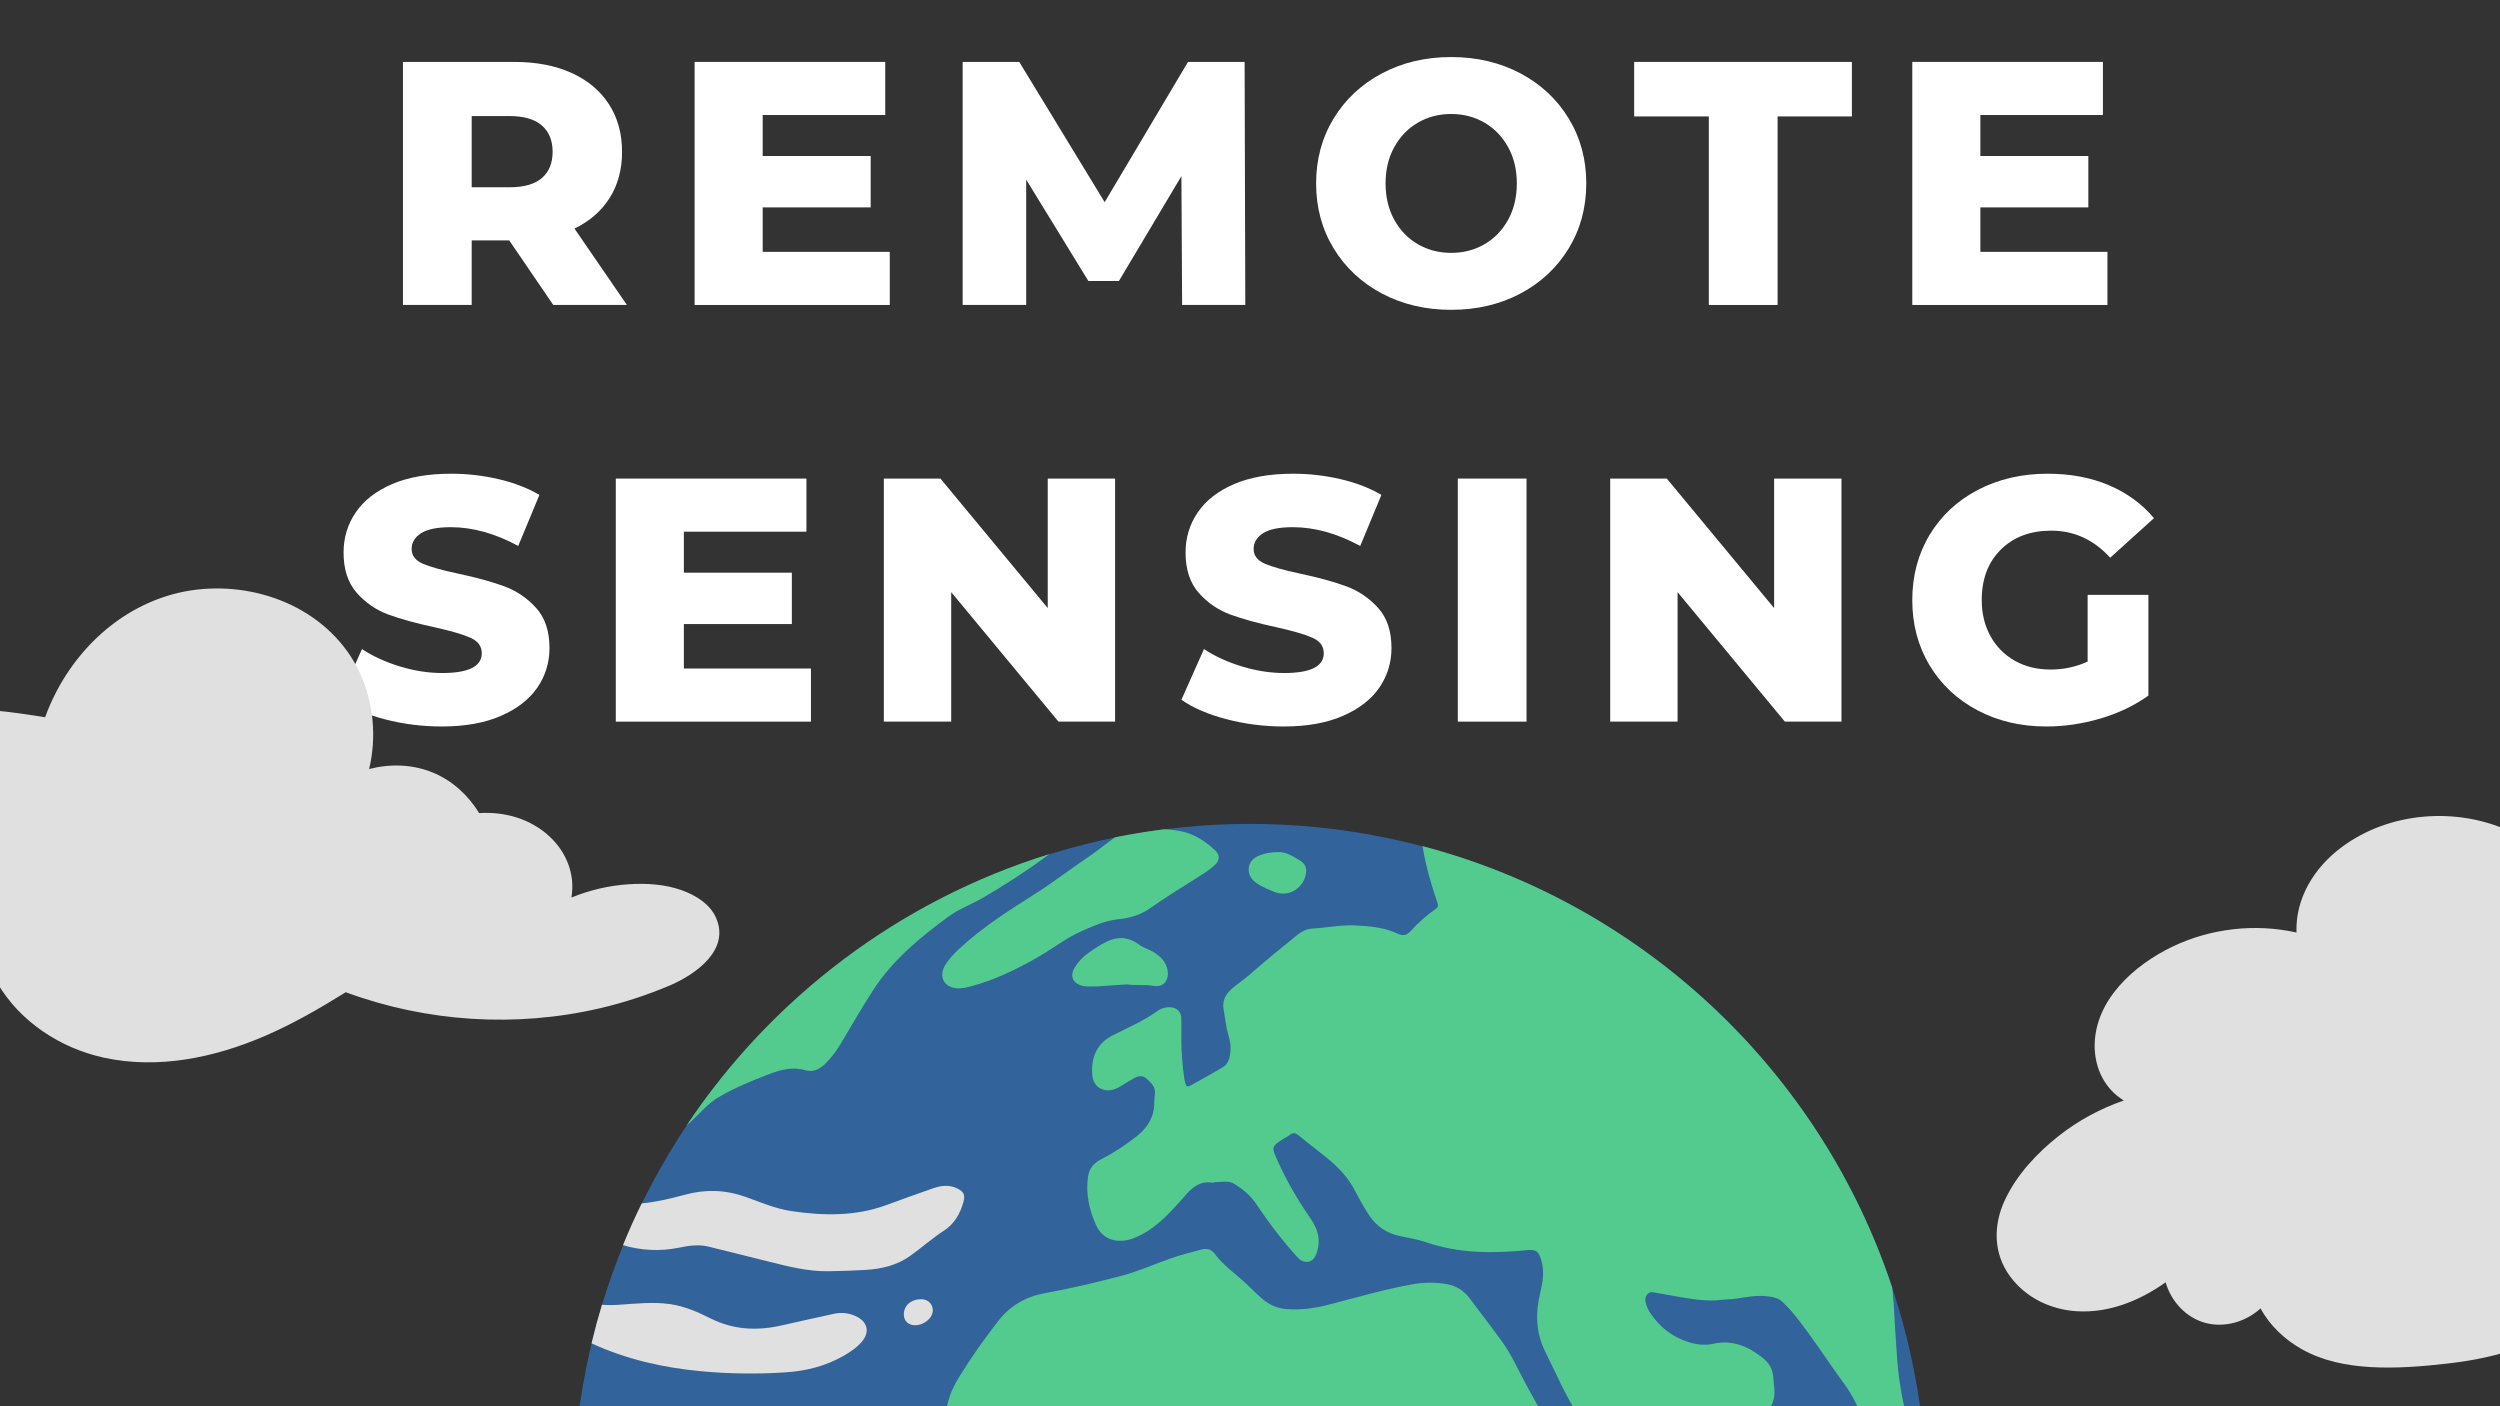 <svg xmlns="http://www.w3.org/2000/svg" xmlns:xlink="http://www.w3.org/1999/xlink" width="1920" zoomAndPan="magnify" viewBox="0 0 1440 810" height="1080" preserveAspectRatio="xMidYMid meet" version="1.0"><rect x="0" y="0" width="1440" height="810" fill="#333333" stroke="none"/><defs><g/><clipPath id="d861720b73"><path d="M 330 474.559 L 1109.91 474.559 L 1109.91 810 L 330 810 Z M 330 474.559 " clip-rule="nonzero"/></clipPath></defs><g fill="#ffffff" fill-opacity="1"><g transform="translate(218.102, 175.659)"><g><path d="M 75.203 -37.203 L 53.594 -37.203 L 53.594 0 L 14 0 L 14 -140 L 78 -140 C 90.664 -140 101.664 -137.898 111 -133.703 C 120.332 -129.504 127.531 -123.504 132.594 -115.703 C 137.664 -107.898 140.203 -98.734 140.203 -88.203 C 140.203 -78.066 137.832 -69.234 133.094 -61.703 C 128.363 -54.172 121.598 -48.27 112.797 -44 L 143 0 L 100.594 0 Z M 100.203 -88.203 C 100.203 -94.734 98.133 -99.797 94 -103.391 C 89.863 -106.992 83.727 -108.797 75.594 -108.797 L 53.594 -108.797 L 53.594 -67.797 L 75.594 -67.797 C 83.727 -67.797 89.863 -69.562 94 -73.094 C 98.133 -76.633 100.203 -81.672 100.203 -88.203 Z M 100.203 -88.203 "/></g></g></g><g fill="#ffffff" fill-opacity="1"><g transform="translate(386.098, 175.659)"><g><path d="M 126.406 -30.594 L 126.406 0 L 14 0 L 14 -140 L 123.797 -140 L 123.797 -109.406 L 53.203 -109.406 L 53.203 -85.797 L 115.406 -85.797 L 115.406 -56.203 L 53.203 -56.203 L 53.203 -30.594 Z M 126.406 -30.594 "/></g></g></g><g fill="#ffffff" fill-opacity="1"><g transform="translate(540.494, 175.659)"><g><path d="M 140.406 0 L 140 -74.203 L 104 -13.797 L 86.406 -13.797 L 50.594 -72.203 L 50.594 0 L 14 0 L 14 -140 L 46.594 -140 L 95.797 -59.203 L 143.797 -140 L 176.406 -140 L 176.797 0 Z M 140.406 0 "/></g></g></g><g fill="#ffffff" fill-opacity="1"><g transform="translate(751.289, 175.659)"><g><path d="M 84.594 2.797 C 69.801 2.797 56.504 -0.332 44.703 -6.594 C 32.898 -12.863 23.629 -21.531 16.891 -32.594 C 10.16 -43.664 6.797 -56.133 6.797 -70 C 6.797 -83.863 10.16 -96.328 16.891 -107.391 C 23.629 -118.461 32.898 -127.129 44.703 -133.391 C 56.504 -139.66 69.801 -142.797 84.594 -142.797 C 99.395 -142.797 112.695 -139.66 124.5 -133.391 C 136.301 -127.129 145.566 -118.461 152.297 -107.391 C 159.035 -96.328 162.406 -83.863 162.406 -70 C 162.406 -56.133 159.035 -43.664 152.297 -32.594 C 145.566 -21.531 136.301 -12.863 124.5 -6.594 C 112.695 -0.332 99.395 2.797 84.594 2.797 Z M 84.594 -30 C 91.664 -30 98.066 -31.664 103.797 -35 C 109.535 -38.332 114.07 -43.031 117.406 -49.094 C 120.738 -55.164 122.406 -62.133 122.406 -70 C 122.406 -77.863 120.738 -84.828 117.406 -90.891 C 114.07 -96.961 109.535 -101.664 103.797 -105 C 98.066 -108.332 91.664 -110 84.594 -110 C 77.531 -110 71.129 -108.332 65.391 -105 C 59.66 -101.664 55.129 -96.961 51.797 -90.891 C 48.461 -84.828 46.797 -77.863 46.797 -70 C 46.797 -62.133 48.461 -55.164 51.797 -49.094 C 55.129 -43.031 59.66 -38.332 65.391 -35 C 71.129 -31.664 77.531 -30 84.594 -30 Z M 84.594 -30 "/></g></g></g><g fill="#ffffff" fill-opacity="1"><g transform="translate(940.485, 175.659)"><g><path d="M 43.797 -108.594 L 0.797 -108.594 L 0.797 -140 L 126.203 -140 L 126.203 -108.594 L 83.406 -108.594 L 83.406 0 L 43.797 0 Z M 43.797 -108.594 "/></g></g></g><g fill="#ffffff" fill-opacity="1"><g transform="translate(1087.481, 175.659)"><g><path d="M 126.406 -30.594 L 126.406 0 L 14 0 L 14 -140 L 123.797 -140 L 123.797 -109.406 L 53.203 -109.406 L 53.203 -85.797 L 115.406 -85.797 L 115.406 -56.203 L 53.203 -56.203 L 53.203 -30.594 Z M 126.406 -30.594 "/></g></g></g><g fill="#ffffff" fill-opacity="1"><g transform="translate(191.301, 415.659)"><g><path d="M 63.203 2.797 C 51.867 2.797 40.867 1.398 30.203 -1.391 C 19.535 -4.191 10.867 -7.926 4.203 -12.594 L 17.203 -41.797 C 23.461 -37.66 30.727 -34.328 39 -31.797 C 47.27 -29.266 55.406 -28 63.406 -28 C 78.602 -28 86.203 -31.801 86.203 -39.406 C 86.203 -43.406 84.035 -46.367 79.703 -48.297 C 75.367 -50.234 68.398 -52.27 58.797 -54.406 C 48.266 -56.664 39.461 -59.094 32.391 -61.688 C 25.328 -64.289 19.258 -68.457 14.188 -74.188 C 9.125 -79.926 6.594 -87.664 6.594 -97.406 C 6.594 -105.938 8.926 -113.633 13.594 -120.5 C 18.258 -127.363 25.227 -132.797 34.5 -136.797 C 43.77 -140.797 55.133 -142.797 68.594 -142.797 C 77.801 -142.797 86.867 -141.758 95.797 -139.688 C 104.734 -137.625 112.602 -134.594 119.406 -130.594 L 107.203 -101.203 C 93.867 -108.398 80.938 -112 68.406 -112 C 60.531 -112 54.789 -110.832 51.188 -108.5 C 47.594 -106.164 45.797 -103.133 45.797 -99.406 C 45.797 -95.664 47.926 -92.863 52.188 -91 C 56.457 -89.133 63.328 -87.203 72.797 -85.203 C 83.461 -82.93 92.297 -80.492 99.297 -77.891 C 106.297 -75.297 112.363 -71.164 117.5 -65.5 C 122.633 -59.832 125.203 -52.133 125.203 -42.406 C 125.203 -34 122.867 -26.395 118.203 -19.594 C 113.535 -12.801 106.535 -7.367 97.203 -3.297 C 87.867 0.766 76.535 2.797 63.203 2.797 Z M 63.203 2.797 "/></g></g></g><g fill="#ffffff" fill-opacity="1"><g transform="translate(340.697, 415.659)"><g><path d="M 126.406 -30.594 L 126.406 0 L 14 0 L 14 -140 L 123.797 -140 L 123.797 -109.406 L 53.203 -109.406 L 53.203 -85.797 L 115.406 -85.797 L 115.406 -56.203 L 53.203 -56.203 L 53.203 -30.594 Z M 126.406 -30.594 "/></g></g></g><g fill="#ffffff" fill-opacity="1"><g transform="translate(495.094, 415.659)"><g><path d="M 147.203 -140 L 147.203 0 L 114.594 0 L 52.797 -74.594 L 52.797 0 L 14 0 L 14 -140 L 46.594 -140 L 108.406 -65.406 L 108.406 -140 Z M 147.203 -140 "/></g></g></g><g fill="#ffffff" fill-opacity="1"><g transform="translate(676.29, 415.659)"><g><path d="M 63.203 2.797 C 51.867 2.797 40.867 1.398 30.203 -1.391 C 19.535 -4.191 10.867 -7.926 4.203 -12.594 L 17.203 -41.797 C 23.461 -37.66 30.727 -34.328 39 -31.797 C 47.27 -29.266 55.406 -28 63.406 -28 C 78.602 -28 86.203 -31.801 86.203 -39.406 C 86.203 -43.406 84.035 -46.367 79.703 -48.297 C 75.367 -50.234 68.398 -52.27 58.797 -54.406 C 48.266 -56.664 39.461 -59.094 32.391 -61.688 C 25.328 -64.289 19.258 -68.457 14.188 -74.188 C 9.125 -79.926 6.594 -87.664 6.594 -97.406 C 6.594 -105.938 8.926 -113.633 13.594 -120.5 C 18.258 -127.363 25.227 -132.797 34.5 -136.797 C 43.77 -140.797 55.133 -142.797 68.594 -142.797 C 77.801 -142.797 86.867 -141.758 95.797 -139.688 C 104.734 -137.625 112.602 -134.594 119.406 -130.594 L 107.203 -101.203 C 93.867 -108.398 80.938 -112 68.406 -112 C 60.531 -112 54.789 -110.832 51.188 -108.5 C 47.594 -106.164 45.797 -103.133 45.797 -99.406 C 45.797 -95.664 47.926 -92.863 52.188 -91 C 56.457 -89.133 63.328 -87.203 72.797 -85.203 C 83.461 -82.93 92.297 -80.492 99.297 -77.891 C 106.297 -75.297 112.363 -71.164 117.5 -65.5 C 122.633 -59.832 125.203 -52.133 125.203 -42.406 C 125.203 -34 122.867 -26.395 118.203 -19.594 C 113.535 -12.801 106.535 -7.367 97.203 -3.297 C 87.867 0.766 76.535 2.797 63.203 2.797 Z M 63.203 2.797 "/></g></g></g><g fill="#ffffff" fill-opacity="1"><g transform="translate(825.686, 415.659)"><g><path d="M 14 -140 L 53.594 -140 L 53.594 0 L 14 0 Z M 14 -140 "/></g></g></g><g fill="#ffffff" fill-opacity="1"><g transform="translate(913.484, 415.659)"><g><path d="M 147.203 -140 L 147.203 0 L 114.594 0 L 52.797 -74.594 L 52.797 0 L 14 0 L 14 -140 L 46.594 -140 L 108.406 -65.406 L 108.406 -140 Z M 147.203 -140 "/></g></g></g><g fill="#ffffff" fill-opacity="1"><g transform="translate(1094.68, 415.659)"><g><path d="M 107.797 -73 L 142.797 -73 L 142.797 -15 C 134.797 -9.27 125.594 -4.867 115.188 -1.797 C 104.789 1.266 94.395 2.797 84 2.797 C 69.332 2.797 56.129 -0.301 44.391 -6.5 C 32.66 -12.695 23.461 -21.328 16.797 -32.391 C 10.129 -43.461 6.797 -56 6.797 -70 C 6.797 -84 10.129 -96.531 16.797 -107.594 C 23.461 -118.664 32.727 -127.301 44.594 -133.5 C 56.469 -139.695 69.867 -142.797 84.797 -142.797 C 97.867 -142.797 109.602 -140.594 120 -136.188 C 130.395 -131.789 139.062 -125.461 146 -117.203 L 120.797 -94.406 C 111.328 -104.801 99.992 -110 86.797 -110 C 74.797 -110 65.129 -106.363 57.797 -99.094 C 50.461 -91.832 46.797 -82.133 46.797 -70 C 46.797 -62.27 48.461 -55.367 51.797 -49.297 C 55.129 -43.234 59.797 -38.5 65.797 -35.094 C 71.797 -31.695 78.664 -30 86.406 -30 C 94 -30 101.129 -31.531 107.797 -34.594 Z M 107.797 -73 "/></g></g></g><path fill="#dfe0df" d="M 385.047 565.617 C 326.582 590.637 258.375 591.594 198.988 569.039 C 181.254 580.18 163.062 590.539 143.574 598.082 C 115.887 608.824 85.008 613.633 56.285 606.059 C 32.457 599.773 10.523 583.891 -0.711 562.285 C -8.211 569.383 -17.176 574.891 -27.176 577.148 C -40.793 580.211 -56.387 576.34 -65.164 565.488 C -71.578 557.562 -73.172 545.883 -69.395 536.648 C -77.234 534.895 -84.691 531.609 -91.141 526.777 C -111.402 511.621 -119.965 482.602 -111.16 458.879 C -101.691 433.34 -75.289 417.191 -48.504 412.332 C -23.336 407.766 2.449 411.469 27.746 415.672 C 38.297 384.59 62.113 357.805 92.891 346.602 C 127.93 333.848 170.902 343.539 194.637 372.301 C 211.273 392.48 216.41 421.383 209.156 446.18 C 221.484 441.957 235.262 441.871 247.387 446.723 C 258.781 451.285 268.203 459.996 274.309 470.625 C 280.395 470.051 286.531 470.359 292.512 471.719 C 308.383 475.355 322.73 487.453 326.422 503.324 C 327.762 509.09 327.41 515.195 325.68 520.875 C 342.719 512.844 362.027 509.598 380.707 512.152 C 394.641 514.047 410.5 521.863 411.555 535.895 C 412.648 550.062 398.109 560.02 385.047 565.617 Z M 385.047 565.617 " fill-opacity="1" fill-rule="nonzero"/><path fill="#dfe0df" d="M 412.32 528.395 C 408.734 520.512 400.566 515.59 392.715 512.781 C 383.004 509.312 372.281 508.664 362.047 509.332 C 350.73 510.078 339.625 512.695 329.145 516.992 C 331.371 503.75 326.402 490.898 316.34 481.633 C 305.383 471.551 290.66 467.41 276 468.348 C 269.727 458.094 260.492 449.57 249.301 444.988 C 237.578 440.18 224.75 439.84 212.625 442.957 C 216.996 424.586 215.207 405.012 207.348 387.77 C 199.41 370.367 184.977 356.73 167.82 348.516 C 151.055 340.484 132.055 337.516 113.621 339.59 C 94.559 341.742 76.539 349.867 61.773 362.027 C 45.5 375.43 33.16 393.352 25.988 413.141 C -10.742 407.148 -50.344 403.023 -83.531 423.383 C -96.938 431.605 -108.34 443.73 -113.754 458.656 C -119.094 473.379 -118.062 489.793 -111.926 504.109 C -104.668 521.055 -90.246 533.34 -72.578 538.129 C -76.566 550.895 -71.906 565.082 -60.875 572.891 C -49.367 581.039 -34.281 582.113 -21.156 577.605 C -13.934 575.125 -7.379 571.039 -1.594 566.094 C 11.375 588.52 34.852 603.793 59.945 609.238 C 91.199 616.027 123.812 609.164 152.715 596.656 C 168.895 589.656 184.199 580.836 199.137 571.52 C 245.758 588.742 297.234 592.039 345.664 580.73 C 359.516 577.496 373.078 573.051 386.164 567.477 C 400.863 561.105 420.789 547.023 412.32 528.395 Z M 405.801 547.754 C 400.789 555.402 392.098 560.211 383.93 563.754 C 333.828 585.082 276.801 588.676 224.219 574.766 C 217.75 573.051 211.359 571.082 205.059 568.848 C 203.551 568.316 202.051 567.637 200.52 567.18 C 198.836 566.68 197.91 567.148 196.477 568.043 C 193.465 569.902 190.457 571.773 187.422 573.605 C 175.094 581.02 162.406 587.871 149.16 593.508 C 123.344 604.496 94.465 610.824 66.453 605.996 C 39.648 601.379 14.543 585.613 1.684 561.203 C 0.98 559.871 -1.402 559.828 -2.402 560.766 C -14.516 572.105 -30.812 579.34 -47.418 574.348 C -54.812 572.125 -61.621 567.34 -65.387 560.5 C -69.27 553.445 -69.852 544.703 -66.93 537.223 C -66.449 536 -67.227 534.863 -68.469 534.574 C -84.395 530.895 -97.5 520.77 -105.074 506.301 C -111.816 493.418 -113.883 477.965 -110.094 463.859 C -101.859 433.16 -69.512 416.598 -40.09 413.246 C -17.742 410.703 4.789 414.098 26.809 417.754 C 28 417.957 29.754 417.562 30.215 416.254 C 41.957 382.055 70.062 352.367 106.336 345.047 C 140.82 338.09 180.426 351.621 198.797 382.738 C 209.816 401.418 212.676 424.777 206.699 445.605 C 206.027 447.945 208.477 448.637 210.285 448.039 C 222.391 443.996 236.027 444.113 247.75 449.379 C 258.023 453.996 266.277 462.027 271.926 471.707 C 272.32 472.391 273.277 472.848 274.055 472.773 C 287.746 471.59 301.34 474.953 311.742 484.207 C 321.977 493.301 327.137 506.855 323.23 520.301 C 322.605 522.469 325.008 523.578 326.816 522.734 C 344.559 514.473 366.047 510.578 385.344 515.281 C 392.684 517.066 400.512 520.523 405.227 526.691 C 409.992 532.938 410.086 541.203 405.801 547.754 Z M 405.801 547.754 " fill-opacity="1" fill-rule="nonzero"/><g clip-path="url(#d861720b73)"><path fill="#32639b" d="M 1109.773 864.605 C 1109.773 870.988 1109.617 877.367 1109.305 883.742 C 1108.992 890.121 1108.523 896.484 1107.898 902.836 C 1107.273 909.188 1106.492 915.523 1105.555 921.836 C 1104.617 928.152 1103.527 934.438 1102.281 940.699 C 1101.039 946.961 1099.641 953.188 1098.09 959.379 C 1096.539 965.57 1094.84 971.723 1092.988 977.828 C 1091.137 983.938 1089.133 989.996 1086.984 996.008 C 1084.836 1002.02 1082.539 1007.973 1080.098 1013.867 C 1077.656 1019.766 1075.07 1025.602 1072.344 1031.371 C 1069.617 1037.141 1066.746 1042.84 1063.738 1048.473 C 1060.73 1054.102 1057.59 1059.652 1054.309 1065.129 C 1051.027 1070.605 1047.617 1075.996 1044.07 1081.305 C 1040.527 1086.609 1036.852 1091.828 1033.051 1096.957 C 1029.25 1102.082 1025.328 1107.113 1021.281 1112.047 C 1017.23 1116.98 1013.066 1121.812 1008.781 1126.543 C 1004.496 1131.273 1000.098 1135.895 995.586 1140.41 C 991.074 1144.922 986.453 1149.324 981.727 1153.609 C 977 1157.898 972.172 1162.066 967.238 1166.113 C 962.305 1170.164 957.277 1174.09 952.152 1177.895 C 947.027 1181.695 941.812 1185.371 936.508 1188.918 C 931.203 1192.461 925.812 1195.875 920.34 1199.16 C 914.867 1202.441 909.32 1205.586 903.691 1208.594 C 898.066 1211.605 892.367 1214.473 886.598 1217.203 C 880.832 1219.934 875 1222.52 869.105 1224.961 C 863.211 1227.402 857.262 1229.699 851.254 1231.852 C 845.246 1234 839.188 1236.004 833.082 1237.855 C 826.977 1239.707 820.828 1241.41 814.641 1242.961 C 808.453 1244.512 802.227 1245.91 795.969 1247.156 C 789.711 1248.402 783.43 1249.492 777.117 1250.43 C 770.805 1251.367 764.477 1252.148 758.125 1252.773 C 751.777 1253.398 745.414 1253.867 739.043 1254.18 C 732.668 1254.496 726.293 1254.652 719.91 1254.652 C 713.531 1254.652 707.156 1254.496 700.781 1254.18 C 694.41 1253.867 688.047 1253.398 681.699 1252.773 C 675.348 1252.148 669.02 1251.367 662.707 1250.43 C 656.395 1249.492 650.113 1248.402 643.855 1247.156 C 637.598 1245.91 631.371 1244.512 625.184 1242.961 C 618.992 1241.41 612.848 1239.707 606.742 1237.855 C 600.637 1236.004 594.578 1234 588.57 1231.852 C 582.562 1229.699 576.613 1227.402 570.719 1224.961 C 564.824 1222.52 558.992 1219.934 553.223 1217.203 C 547.457 1214.473 541.758 1211.605 536.133 1208.594 C 530.504 1205.586 524.957 1202.441 519.484 1199.16 C 514.012 1195.875 508.621 1192.461 503.316 1188.918 C 498.012 1185.371 492.797 1181.695 487.672 1177.895 C 482.547 1174.09 477.52 1170.164 472.586 1166.113 C 467.652 1162.066 462.824 1157.898 458.098 1153.609 C 453.367 1149.324 448.75 1144.922 444.238 1140.41 C 439.727 1135.895 435.328 1131.273 431.043 1126.543 C 426.758 1121.812 422.594 1116.98 418.543 1112.047 C 414.496 1107.113 410.574 1102.082 406.773 1096.957 C 402.973 1091.828 399.297 1086.609 395.754 1081.305 C 392.207 1075.996 388.797 1070.605 385.516 1065.129 C 382.234 1059.652 379.094 1054.102 376.086 1048.473 C 373.078 1042.84 370.207 1037.141 367.48 1031.371 C 364.754 1025.602 362.168 1019.766 359.727 1013.867 C 357.285 1007.973 354.988 1002.02 352.84 996.008 C 350.691 989.996 348.688 983.938 346.836 977.828 C 344.984 971.723 343.285 965.57 341.734 959.379 C 340.184 953.188 338.785 946.961 337.539 940.699 C 336.297 934.438 335.207 928.152 334.27 921.836 C 333.332 915.523 332.551 909.188 331.926 902.836 C 331.301 896.484 330.832 890.121 330.52 883.742 C 330.207 877.367 330.051 870.988 330.051 864.605 C 330.051 858.223 330.207 851.844 330.52 845.465 C 330.832 839.09 331.301 832.727 331.926 826.375 C 332.551 820.02 333.332 813.688 334.27 807.375 C 335.207 801.059 336.297 794.77 337.539 788.512 C 338.785 782.25 340.184 776.023 341.734 769.832 C 343.285 763.641 344.984 757.488 346.836 751.379 C 348.688 745.273 350.691 739.211 352.84 733.203 C 354.988 727.191 357.285 721.238 359.727 715.34 C 362.168 709.441 364.754 703.609 367.48 697.84 C 370.207 692.066 373.078 686.367 376.086 680.738 C 379.094 675.109 382.234 669.555 385.516 664.082 C 388.797 658.605 392.207 653.215 395.754 647.906 C 399.297 642.598 402.973 637.383 406.773 632.254 C 410.574 627.129 414.496 622.098 418.543 617.164 C 422.594 612.227 426.758 607.395 431.043 602.664 C 435.328 597.938 439.727 593.312 444.238 588.801 C 448.75 584.285 453.367 579.887 458.098 575.602 C 462.824 571.312 467.652 567.145 472.586 563.094 C 477.52 559.047 482.547 555.121 487.672 551.316 C 492.797 547.516 498.012 543.84 503.316 540.293 C 508.621 536.746 514.012 533.332 519.484 530.051 C 524.957 526.77 530.504 523.625 536.133 520.613 C 541.758 517.605 547.457 514.738 553.223 512.008 C 558.992 509.277 564.824 506.691 570.719 504.25 C 576.613 501.805 582.562 499.512 588.57 497.359 C 594.578 495.207 600.637 493.207 606.742 491.355 C 612.848 489.5 618.992 487.801 625.184 486.246 C 631.371 484.695 637.598 483.297 643.855 482.055 C 650.113 480.809 656.395 479.719 662.707 478.781 C 669.02 477.844 675.348 477.062 681.699 476.438 C 688.047 475.812 694.41 475.344 700.781 475.027 C 707.156 474.715 713.531 474.559 719.91 474.559 C 726.293 474.559 732.668 474.715 739.043 475.027 C 745.414 475.344 751.777 475.812 758.125 476.438 C 764.477 477.062 770.805 477.844 777.117 478.781 C 783.43 479.719 789.711 480.809 795.969 482.055 C 802.227 483.297 808.453 484.695 814.641 486.246 C 820.828 487.801 826.977 489.5 833.082 491.355 C 839.188 493.207 845.246 495.207 851.254 497.359 C 857.262 499.512 863.211 501.805 869.105 504.25 C 875 506.691 880.832 509.277 886.598 512.008 C 892.367 514.738 898.066 517.605 903.691 520.613 C 909.32 523.625 914.867 526.77 920.34 530.051 C 925.812 533.332 931.203 536.746 936.508 540.293 C 941.812 543.84 947.027 547.516 952.152 551.316 C 957.277 555.121 962.305 559.047 967.238 563.094 C 972.172 567.145 977 571.312 981.727 575.602 C 986.453 579.887 991.074 584.285 995.586 588.801 C 1000.098 593.312 1004.496 597.938 1008.781 602.664 C 1013.066 607.395 1017.23 612.227 1021.281 617.164 C 1025.328 622.098 1029.25 627.129 1033.051 632.254 C 1036.852 637.383 1040.527 642.598 1044.07 647.906 C 1047.617 653.215 1051.027 658.605 1054.309 664.082 C 1057.59 669.555 1060.73 675.109 1063.738 680.738 C 1066.746 686.367 1069.617 692.066 1072.344 697.84 C 1075.07 703.609 1077.656 709.441 1080.098 715.34 C 1082.539 721.238 1084.836 727.191 1086.984 733.203 C 1089.133 739.211 1091.133 745.273 1092.988 751.379 C 1094.84 757.488 1096.539 763.641 1098.09 769.832 C 1099.641 776.023 1101.039 782.25 1102.281 788.512 C 1103.527 794.77 1104.617 801.059 1105.555 807.375 C 1106.492 813.688 1107.273 820.02 1107.898 826.375 C 1108.523 832.727 1108.992 839.09 1109.305 845.465 C 1109.617 851.844 1109.773 858.223 1109.773 864.605 Z M 1109.773 864.605 " fill-opacity="1" fill-rule="nonzero"/></g><path fill="#53cb8f" d="M 992.266 881.691 C 989.234 881.078 986.176 880.902 983.094 881.156 C 969.699 881.973 956.535 884.543 943.23 886.07 C 938.32 886.629 933.77 885.879 930.102 881.887 C 926.531 877.98 923.324 873.801 920.48 869.34 C 905.621 846.18 892.578 822.035 879.293 797.984 C 874.711 789.664 870.98 780.844 865.418 773.098 C 859.258 764.531 852.77 756.199 846.453 747.742 C 845.656 746.652 844.762 745.656 843.77 744.746 C 842.777 743.836 841.703 743.031 840.551 742.332 C 839.398 741.637 838.191 741.055 836.926 740.598 C 835.66 740.137 834.359 739.805 833.027 739.602 C 826.336 738.5 819.656 738.578 812.992 739.848 C 796.879 742.793 781.156 747.414 765.309 751.488 C 757.34 753.539 749.32 754.703 741.129 754.016 C 738.668 753.852 736.297 753.309 734.008 752.395 C 731.719 751.48 729.629 750.234 727.734 748.656 C 724.25 745.762 721.094 742.531 717.824 739.441 C 711.766 733.734 704.738 729.027 699.711 722.211 C 697.777 719.586 695.148 718.883 692.035 719.73 C 685.934 721.391 679.781 722.879 673.82 725.016 C 664.609 728.316 655.586 732.289 646.168 734.809 C 631.582 738.703 616.84 742.129 601.969 744.844 C 591.129 746.816 582.055 751.902 575.27 760.531 C 567.191 770.805 559.699 781.484 552.797 792.582 C 546.422 802.855 542.914 813.473 546.203 825.633 C 546.754 827.668 546.309 830.012 545.398 832.062 C 542.789 837.938 540.078 843.777 537.512 849.672 C 533.773 858.25 530.699 867 531.023 876.094 C 531.023 885.125 532.062 889.645 536.426 893.566 C 547.039 903.105 555.051 914.742 563.301 926.172 C 570.445 936.047 578.809 944.145 590.484 948.434 C 595.539 950.293 600.34 950.641 605.594 948.98 C 617.203 945.305 628.695 941.273 640.574 938.551 C 652.629 935.789 664.297 936.531 675 943.145 C 683.812 948.59 693.289 952.383 703.43 954.512 C 710.629 956.059 717.84 957.707 724.578 960.875 C 726.215 961.645 726.992 962.766 727.258 964.602 C 728.289 971.949 727.703 979.344 728.242 986.738 C 728.902 995.387 730.086 1003.879 732.734 1012.129 C 737.07 1025.645 744.277 1037.664 752.703 1048.938 C 754.891 1051.863 754.449 1053.852 752.863 1056.566 C 748.688 1063.711 744.449 1070.789 740.891 1078.262 C 738.34 1083.621 736.723 1088.98 737.484 1095.137 C 738.902 1106.516 741.195 1117.707 745.582 1128.254 C 754.16 1148.867 765.383 1168.156 776.293 1187.586 C 778.555 1191.605 782.324 1192.945 786.91 1191.871 C 789.801 1191.195 792.715 1190.531 795.562 1189.809 C 805.66 1187.195 815.789 1184.699 826.082 1182.977 C 833.672 1181.707 840.203 1178.695 845.648 1172.965 C 856.105 1161.965 866.918 1151.316 876.594 1139.582 C 885.73 1128.5 894.266 1117.027 899.605 1103.59 C 902.691 1095.82 907.797 1090.102 914.711 1085.656 C 920.359 1082.031 925.789 1078.062 931.414 1074.383 C 936.324 1071.172 939.047 1066.895 938.355 1060.902 C 937.867 1056.691 937.945 1052.465 937.766 1048.25 C 937.68 1046.148 937.379 1044.055 937.102 1041.965 C 935.988 1033.504 933.805 1025.254 932.23 1016.887 C 931.004 1010.355 931.785 1004.422 935.863 998.66 C 942.582 989.289 949.828 980.344 957.602 971.832 C 963.094 965.812 967.438 959.055 970.629 951.562 C 975.898 939.195 981.172 926.832 987.113 914.766 C 991.09 906.68 995.562 898.793 997.523 889.859 C 998.387 885.902 996.215 882.57 992.266 881.691 Z M 992.266 881.691 " fill-opacity="1" fill-rule="nonzero"/><path fill="#53cb8f" d="M 819.398 487.383 C 821.121 498.551 824.363 509.379 827.965 520.082 C 828.551 521.82 828.262 522.633 826.926 523.574 C 821.629 527.277 816.816 531.531 812.492 536.336 C 810.219 538.863 808.027 539.191 805.145 537.832 C 797.254 534.113 788.719 533.41 780.223 533.023 C 772.188 532.656 764.219 534.453 756.176 534.809 C 752.781 534.969 749.781 536.469 747.055 538.664 C 737.863 546.066 728.75 553.555 719.863 561.316 C 716.762 564.023 713.316 566.336 710.16 568.984 C 706.473 572.074 703.91 575.758 704.734 580.957 C 705.242 584.086 705.766 587.184 706.211 590.305 C 706.926 595.312 709.301 600.035 708.766 605.25 C 708.371 609.039 707.812 612.766 704.07 614.902 C 698.328 618.195 692.594 621.516 686.789 624.707 C 683.605 626.461 683.336 626.258 682.41 622.738 C 682.32 622.367 682.25 621.992 682.199 621.613 C 681.055 613.828 680.469 606 680.445 598.133 C 680.445 594.184 680.547 590.238 680.445 586.297 C 680.367 582.848 677.793 580.441 674.391 580.215 C 673.035 580.102 671.699 580.223 670.383 580.578 C 669.066 580.938 667.852 581.508 666.738 582.293 C 658.734 588.055 649.73 591.91 640.996 596.312 C 631.621 601.047 628.34 609.242 629.156 619.312 C 629.676 625.73 635.023 629.305 641.211 627.617 C 643.055 627.039 644.777 626.211 646.379 625.129 C 648.664 623.711 650.945 622.289 653.297 620.992 C 655.648 619.695 658.207 619.32 660.312 621.207 C 662.914 623.559 665.785 626.039 665.223 630.117 C 664.996 631.637 664.887 633.16 664.891 634.695 C 664.988 642.91 661.371 649.121 655.07 654.223 C 648.453 659.516 641.379 664.102 633.844 667.98 C 629.852 670.074 627.371 673.203 626.703 677.809 C 625.312 687.535 627.359 696.727 631.246 705.5 C 634.031 711.793 639.285 715.008 646.215 714.68 C 650.359 714.48 654.254 712.891 657.914 710.93 C 666.602 706.234 673.262 699.219 679.746 691.949 C 684.723 686.359 689.281 679.789 698.375 681.23 C 698.82 681.297 699.305 680.941 699.773 680.938 C 703.648 680.891 707.66 679.742 711.281 682.082 C 715.898 685.07 720.156 688.449 723.289 693.094 C 730.699 704.086 738.621 714.68 747.625 724.453 C 750.836 727.941 755.66 727.625 757.633 723.484 C 758.578 721.523 759.176 719.461 759.422 717.297 C 759.668 715.133 759.547 712.992 759.066 710.867 C 758.172 706.688 755.859 703.277 753.551 699.883 C 746.781 690.047 740.93 679.691 735.988 668.82 C 732.371 660.758 732.082 660.457 739.641 655.711 C 740.699 655.051 741.902 654.57 742.832 653.762 C 744.906 651.977 746.539 652.773 748.336 654.242 C 752.711 657.816 757.137 661.34 761.613 664.816 C 768.879 670.449 775.523 676.617 779.918 684.855 C 782.645 689.93 785.305 695.035 788.508 699.852 C 792.781 706.266 798.555 710.27 806.059 711.91 C 811.105 713.008 816.277 713.777 821.137 715.453 C 840.289 722.059 859.887 722.059 879.688 720.07 C 884.797 719.555 886.215 720.758 887.723 725.727 C 889.625 731.977 888.77 738.105 887.277 744.164 C 884.352 756.004 884.535 767.496 890.078 778.629 C 893.281 785.074 896.328 791.582 899.52 798.059 C 905.324 809.777 912.188 820.895 918.715 832.199 C 923.332 840.18 927.227 848.551 932.203 856.32 C 939.98 868.5 954.309 869.812 965.199 864.047 C 976.656 857.984 986.363 849.5 996.004 840.953 C 1004.934 833.035 1011.68 823.332 1018.23 813.48 C 1020.957 809.375 1022.516 804.918 1022.027 799.898 C 1021.855 798.109 1021.582 796.285 1021.504 794.469 C 1021.328 789.406 1019.52 785.449 1015.34 782.16 C 1006.82 775.461 997.93 771.535 986.691 774.043 C 981.922 775.113 976.773 774.441 971.918 772.844 C 963.105 769.941 956.293 764.516 951 756.961 C 949.398 754.77 948.332 752.34 947.797 749.68 C 947.199 746.602 949.383 743.871 952.074 744.32 C 959.141 745.5 966.152 746.969 973.25 748.02 C 979.348 748.91 985.414 749.473 991.488 748.707 C 994.441 748.332 997.402 748.469 1000.355 747.98 C 1005.926 747.062 1011.516 746.07 1017.211 746.602 C 1020.543 746.914 1024.047 747.391 1026.586 749.781 C 1029.516 752.562 1032.227 755.543 1034.727 758.715 C 1044.633 771.223 1053.129 784.719 1062.57 797.551 C 1069.973 807.605 1073.625 819.438 1078.645 830.605 C 1080.844 835.492 1082.75 840.574 1086.68 844.477 C 1091.973 849.727 1098.844 848.133 1101.031 840.977 C 1102.48 836.254 1101.926 831.406 1100.711 826.754 C 1097.043 812.461 1093.875 798.141 1092.801 783.328 C 1092.016 772.527 1091.332 761.723 1090.754 750.91 C 1090.586 747.785 1090.246 744.66 1089.863 741.531 C 1048.723 617.375 946.816 520.926 819.398 487.383 Z M 819.398 487.383 " fill-opacity="1" fill-rule="nonzero"/><path fill="#53cb8f" d="M 649.168 567.016 C 653.758 567.77 659.145 566.934 664.297 567.848 C 670.906 569.027 673.348 563.738 672.566 559.125 C 671.672 553.887 668.309 550.66 664.039 548.184 C 661.562 546.742 658.625 545.988 656.383 544.277 C 650.371 539.703 644.133 539.223 637.48 542.367 C 633.738 544.152 630.336 546.484 626.949 548.863 C 623.66 551.145 620.992 554.004 618.949 557.441 C 616.234 562.047 617.719 565.98 622.703 567.668 C 623.902 568.027 625.133 568.199 626.387 568.184 C 633.793 568.414 641.129 567.371 649.168 567.016 Z M 649.168 567.016 " fill-opacity="1" fill-rule="nonzero"/><path fill="#53cb8f" d="M 724.051 508.879 C 727.176 511.02 730.664 512.371 734.109 513.758 C 741.078 516.559 748.672 513.055 751.469 505.984 C 753.109 501.82 752.664 498.066 749.234 495.969 C 745.082 493.426 740.883 490.469 735.789 490.836 C 732.523 490.801 729.355 491.332 726.281 492.426 C 722.582 493.641 719.699 495.953 719.285 499.977 C 718.906 503.77 720.879 506.719 724.051 508.879 Z M 724.051 508.879 " fill-opacity="1" fill-rule="nonzero"/><path fill="#53cb8f" d="M 395.418 648.344 C 396.238 647.641 397.047 646.922 397.844 646.188 C 403.129 641.316 407.707 635.609 413.992 631.922 C 423.027 626.621 432.719 622.648 442.461 618.902 C 449.332 616.262 456.34 614.211 464.016 616.484 C 468.008 617.668 471.879 616.07 475.047 612.992 C 478.562 609.551 481.57 605.711 484.074 601.477 C 490.406 590.953 496.465 580.246 503.168 569.965 C 514.434 552.723 530.059 539.848 546.48 527.844 C 552.465 523.469 559.551 520.965 565.918 517.254 C 579.27 509.539 592.145 501.098 604.539 491.926 C 518.133 518.668 444.578 574.664 395.418 648.344 Z M 395.418 648.344 " fill-opacity="1" fill-rule="nonzero"/><path fill="#53cb8f" d="M 626.25 494.043 C 616.617 500.5 607.445 507.668 597.68 513.906 C 581.812 524.023 565.844 533.965 552.074 546.918 C 549.141 549.688 546.332 552.625 544.297 556.129 C 540.406 562.828 544.055 569.082 551.777 569.301 C 553.996 569.289 556.164 568.977 558.293 568.359 C 572.359 564.785 585.285 558.531 597.789 551.312 C 606.348 546.398 614.176 540.191 623.273 536.195 C 629.852 533.305 636.488 530.32 643.699 529.551 C 650.324 528.84 656.555 527.23 662.004 523.418 C 671.141 517.051 680.594 511.18 690.008 505.246 C 693.418 503.09 696.871 501 699.805 498.203 C 702.617 495.523 702.812 492.555 700.004 489.898 C 694.801 484.984 688.969 481.031 681.879 479.176 C 678.133 478.297 674.332 477.801 670.484 477.684 C 660.945 478.875 651.512 480.418 642.191 482.312 C 636.844 486.172 631.742 490.355 626.25 494.043 Z M 626.25 494.043 " fill-opacity="1" fill-rule="nonzero"/><path fill="#dfe0df" d="M 403.531 789.805 C 419.922 791.344 436.328 791.559 452.754 790.449 C 464.359 789.688 475.426 786.879 485.637 781.105 C 489.656 778.828 493.508 776.297 496.527 772.695 C 500.863 767.527 499.914 761.977 494.07 758.719 C 491.996 757.555 489.777 756.801 487.422 756.457 C 485.066 756.117 482.727 756.207 480.406 756.738 C 470.109 758.906 459.867 761.309 449.602 763.574 C 435.809 766.617 422.402 765.945 409.535 759.523 C 401.977 755.754 394.262 752.332 385.781 751.141 C 376.082 749.777 366.414 750.906 356.762 751.527 C 353.414 751.77 350.066 751.777 346.719 751.555 C 344.512 758.867 342.512 766.266 340.723 773.75 C 360.555 782.945 381.66 787.719 403.531 789.805 Z M 403.531 789.805 " fill-opacity="1" fill-rule="nonzero"/><path fill="#dfe0df" d="M 391.008 718.684 C 396.812 717.512 402.461 716.609 408.32 718.102 C 419.93 721.047 431.535 723.867 443.117 726.766 C 454.277 729.547 465.398 732.398 477.047 732.234 C 484.258 732.125 491.465 731.926 498.656 731.473 C 507.781 730.898 516.516 728.875 524.125 723.484 C 530.777 718.77 536.867 713.305 543.719 708.852 C 549.742 704.934 553.07 699.086 554.941 692.324 C 556.078 688.211 555.102 686.371 551.262 684.488 C 546.578 682.191 541.887 682.93 537.293 684.523 C 528.246 687.652 519.25 690.945 510.25 694.219 C 492.48 700.672 474.266 700.277 455.961 697.613 C 446.703 696.273 438.105 692.477 429.344 689.371 C 417.816 685.273 406.262 684.945 394.555 688.148 C 386.32 690.379 378.055 692.367 369.629 693.16 C 365.758 701.027 362.16 709.043 358.836 717.203 C 364.055 718.773 369.387 719.684 374.832 719.934 C 380.273 720.184 385.668 719.77 391.008 718.684 Z M 391.008 718.684 " fill-opacity="1" fill-rule="nonzero"/><path fill="#dfe0df" d="M 537.305 754.734 C 537.305 751.164 534.562 748.438 530.887 748.371 C 524.828 748.258 520.57 751.902 520.617 757.164 C 520.645 760.879 523.203 763.32 527.066 763.34 C 532.293 763.355 537.281 759.148 537.305 754.734 Z M 537.305 754.734 " fill-opacity="1" fill-rule="nonzero"/><path fill="#dfe0df" d="M 1650.508 688.086 C 1649.844 715.25 1628.605 739.426 1602.742 747.77 C 1580.922 754.824 1556.867 751.816 1535.781 742.477 C 1532.469 749.984 1526.035 756.176 1518.137 758.488 C 1507.871 761.5 1496.133 757.684 1489.059 749.742 C 1479.699 759.719 1467.723 767.387 1455.02 772.602 C 1435.777 780.512 1414.84 783.309 1394.086 784.84 C 1374.652 786.25 1354.562 786.512 1336.344 779.617 C 1322.023 774.191 1309 763.453 1302.91 749.723 C 1295.18 758.77 1281.996 763.262 1270.48 759.816 C 1259.371 756.496 1251.004 746.121 1249.074 734.766 C 1243.215 739.266 1236.965 743.23 1230.262 746.352 C 1215.324 753.324 1197.773 755.812 1182.203 750.418 C 1166.633 745.023 1153.719 730.832 1152.449 714.395 C 1151.395 700.555 1158.27 687.289 1166.805 676.359 C 1182.453 656.352 1204.484 641.445 1228.812 634.188 C 1222.582 631.594 1217.105 626.883 1213.727 621.004 C 1207.535 610.246 1207.777 596.555 1212.52 585.094 C 1217.258 573.617 1226.055 564.207 1236.039 556.82 C 1261.273 538.16 1295.172 531.91 1325.477 539.91 C 1324.43 530.66 1326.301 521 1330.438 512.605 C 1336.688 499.934 1347.668 490.02 1360.039 483.207 C 1389.578 466.941 1428.105 468.523 1456.219 487.152 C 1480.102 502.984 1495.582 530.543 1497.574 559.055 C 1505.977 556.93 1515.207 557.938 1522.785 562.176 C 1533.465 568.164 1540.328 580.301 1540.148 592.52 C 1550.969 582.414 1569.227 581.188 1581.152 590.066 C 1590.875 597.301 1595.375 610.457 1593.16 622.262 C 1606.215 625.059 1618.602 630.887 1628.578 639.723 C 1642.234 651.852 1650.961 669.828 1650.508 688.086 Z M 1650.508 688.086 " fill-opacity="1" fill-rule="nonzero"/><path fill="#dfe0df" d="M 1636.629 644.516 C 1626.102 632.348 1611.387 624.477 1595.855 620.742 C 1597.656 606.883 1591.156 592.168 1578.402 585.738 C 1567.141 580.051 1552.82 581.137 1542.371 588.133 C 1541.316 579.023 1536.938 570.43 1529.891 564.398 C 1521.617 557.305 1510.457 554.797 1499.848 556.57 C 1496.707 523.656 1476.266 492.93 1446.043 478.938 C 1415.012 464.566 1376.07 467.484 1348.512 488.18 C 1332.965 499.855 1322.062 517.438 1322.789 537.133 C 1298.996 531.828 1273.512 534.688 1251.5 545.188 C 1229.348 555.766 1206.508 576.016 1206.527 602.504 C 1206.539 615.387 1212.438 627.336 1223.336 633.875 C 1209.809 638.559 1197.098 645.402 1185.836 654.277 C 1173.254 664.184 1161.52 676.773 1154.727 691.418 C 1148.043 705.809 1148.145 721.984 1157.703 735.059 C 1166.785 747.469 1181.105 754.352 1196.293 755.277 C 1214.832 756.406 1232.516 749.18 1247.414 738.613 C 1250.562 749.602 1259.098 758.984 1270.309 761.992 C 1281.492 764.992 1293.641 761.309 1302.094 753.637 C 1307.43 763.602 1316.035 771.594 1325.836 777.129 C 1337.863 783.922 1351.766 786.66 1365.434 787.438 C 1380.277 788.281 1395.336 787.074 1410.09 785.363 C 1424.582 783.684 1438.996 780.852 1452.676 775.699 C 1466.152 770.629 1478.672 763.07 1488.938 752.965 C 1495.852 759.387 1505.535 762.535 1514.926 761.227 C 1524.406 759.91 1532.387 753.566 1536.938 745.336 C 1556.965 753.566 1579.59 756.535 1600.637 750.508 C 1618.574 745.375 1634.324 733.59 1644.035 717.625 C 1649.453 708.719 1652.684 698.535 1653.004 688.098 C 1653.277 672.031 1647.098 656.602 1636.629 644.516 Z M 1625.336 732.805 C 1610.531 745.324 1591.52 750.598 1572.305 749.473 C 1560.195 748.766 1548.309 745.578 1537.23 740.715 C 1535.922 740.141 1534.09 740.535 1533.445 741.934 C 1529.863 749.805 1522.867 756.125 1514.09 757.293 C 1505.445 758.438 1496.77 754.613 1490.98 748.293 C 1489.934 747.145 1487.922 747.781 1487.035 748.715 C 1468.133 768.645 1441.262 777.098 1414.73 780.734 C 1401.043 782.605 1387.082 783.73 1373.262 783.602 C 1359.535 783.469 1345.375 781.707 1332.852 775.742 C 1320.957 770.074 1310.68 760.805 1305.184 748.695 C 1304.441 747.047 1301.812 747.648 1300.887 748.707 C 1293.699 756.91 1281.996 761.047 1271.367 757.855 C 1260.859 754.703 1253.453 744.77 1251.539 734.242 C 1251.207 732.43 1248.629 732.453 1247.473 733.328 C 1234.539 743.18 1219.332 750.617 1202.836 751.254 C 1188.273 751.816 1174.051 746.754 1164.348 735.641 C 1154.465 724.328 1152.582 709.445 1158.059 695.613 C 1163.602 681.633 1174.27 669.547 1185.633 659.926 C 1198.355 649.156 1213.262 640.992 1229.234 636.172 C 1230.766 635.707 1232.465 633.395 1230.262 632.438 C 1218.859 627.504 1212.207 616.664 1211.551 604.418 C 1210.898 592.238 1215.918 580.633 1223.578 571.383 C 1238.656 553.176 1262.117 542.43 1285.246 539.398 C 1298.379 537.676 1311.797 538.555 1324.609 541.883 C 1326.211 542.297 1328.133 541.148 1327.949 539.398 C 1324.219 503.094 1360.762 478.918 1392.68 474.793 C 1425.008 470.605 1457.828 484.023 1477.082 510.461 C 1487.527 524.816 1493.809 541.895 1495.129 559.59 C 1495.219 560.848 1497.051 561.258 1498.008 561.039 C 1508.082 558.621 1518.84 560.777 1526.641 567.77 C 1533.586 574 1537.703 583.18 1537.672 592.52 C 1537.66 594.512 1540.379 595.227 1541.758 593.98 C 1550.945 585.605 1565.129 583.672 1576.148 589.582 C 1587.684 595.77 1592.887 609.742 1590.684 622.254 C 1590.512 623.227 1591.418 624.043 1592.285 624.234 C 1607.531 627.578 1621.844 635.035 1632.281 646.801 C 1642.254 658.051 1648.293 672.957 1648.031 688.066 C 1647.48 705.527 1638.543 721.633 1625.336 732.805 Z M 1625.336 732.805 " fill-opacity="1" fill-rule="nonzero"/></svg>